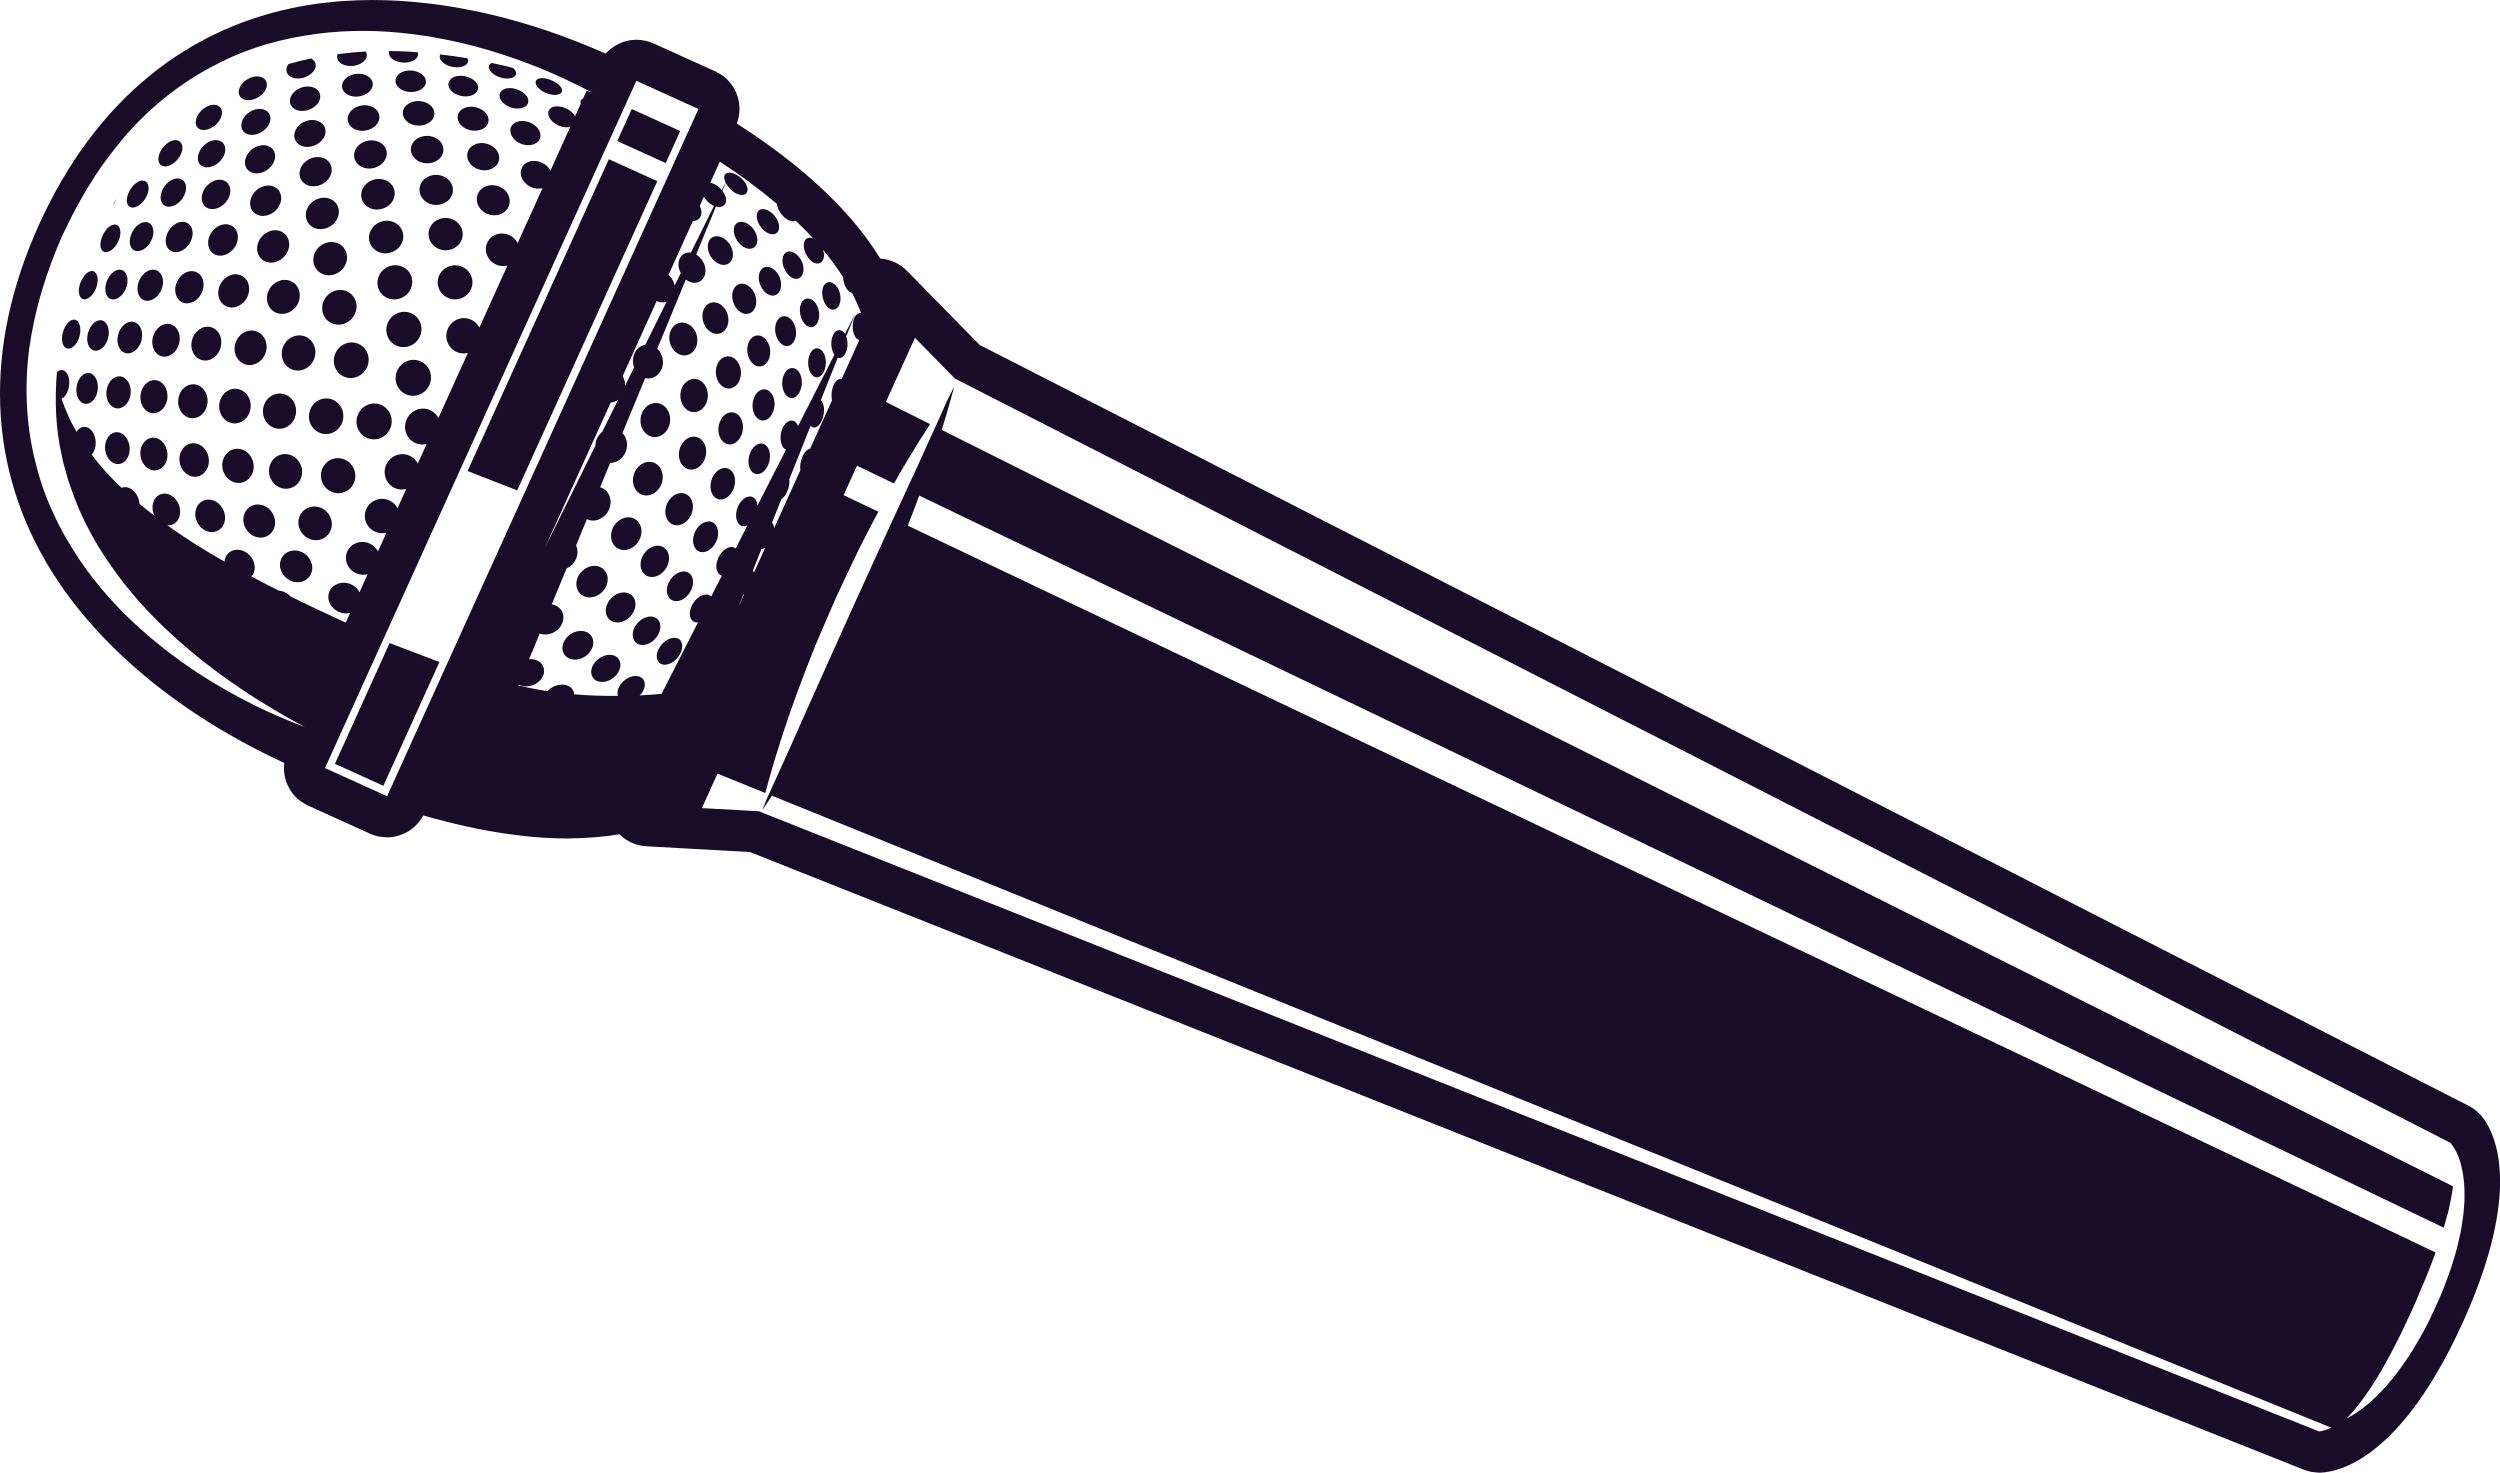 <svg version="1.1" id="图层_1" x="0px" y="0px" width="121.436px" height="71.534px" viewBox="0 0 121.436 71.534" enable-background="new 0 0 121.436 71.534" xml:space="preserve" xmlns="http://www.w3.org/2000/svg" xmlns:xlink="http://www.w3.org/1999/xlink" xmlns:xml="http://www.w3.org/XML/1998/namespace">
  <g>
    <path fill="#190C28" d="M20.856,18.704c0.1-0.221,0.103-0.46,0.027-0.668c-0.019-0.052-0.043-0.102-0.071-0.149
		c-0.086-0.142-0.213-0.26-0.375-0.333c-0.431-0.194-0.942,0.004-1.142,0.445c-0.15,0.33-0.083,0.703,0.142,0.951
		c0.037,0.041,0.079,0.079,0.125,0.113c0.046,0.034,0.096,0.063,0.15,0.088C20.143,19.345,20.656,19.146,20.856,18.704z" class="color c1"/>
    <path fill="#190C28" d="M18.528,19.674c-0.429-0.196-0.937,0.005-1.133,0.444c-0.098,0.22-0.101,0.458-0.025,0.666
		c0.038,0.104,0.095,0.2,0.17,0.283c0.037,0.041,0.079,0.079,0.125,0.113c0.046,0.034,0.095,0.063,0.149,0.087
		c0.428,0.195,0.935,0,1.134-0.44C19.146,20.385,18.958,19.869,18.528,19.674z" class="color c1"/>
    <path fill="#190C28" d="M20.396,16.347c0.175-0.381,0.053-0.815-0.266-1.044c-0.045-0.033-0.095-0.061-0.148-0.085
		c-0.427-0.19-0.934,0.006-1.135,0.438c-0.05,0.108-0.077,0.221-0.081,0.332c-0.004,0.112,0.013,0.221,0.05,0.324
		c0.019,0.051,0.042,0.101,0.07,0.147c0.056,0.094,0.131,0.177,0.222,0.243c0.046,0.033,0.095,0.062,0.149,0.086
		C19.685,16.982,20.197,16.783,20.396,16.347z" class="color c1"/>
    <path fill="#190C28" d="M17.857,17.181c-0.037-0.103-0.093-0.198-0.167-0.28c-0.073-0.081-0.164-0.149-0.27-0.196
		c-0.423-0.189-0.925,0.012-1.124,0.449c-0.1,0.219-0.105,0.455-0.032,0.66c0.073,0.206,0.223,0.381,0.434,0.477
		c0.422,0.192,0.929-0.008,1.129-0.447c0.05-0.11,0.076-0.224,0.08-0.337C17.911,17.395,17.894,17.284,17.857,17.181z" class="color c1"/>
    <path fill="#190C28" d="M16.189,19.427c-0.421-0.193-0.916,0.006-1.107,0.441c-0.191,0.436-0.009,0.945,0.41,1.14
		c0.418,0.195,0.915,0.002,1.11-0.436c0.073-0.164,0.092-0.339,0.066-0.504c-0.026-0.165-0.099-0.319-0.209-0.443
		C16.385,19.544,16.294,19.476,16.189,19.427z" class="color c1"/>
    <path fill="#190C28" d="M17.186,23.465c0.024-0.054,0.041-0.108,0.054-0.163c0.024-0.111,0.026-0.223,0.008-0.332
		c-0.046-0.271-0.22-0.516-0.485-0.638c-0.424-0.197-0.919-0.004-1.104,0.424c-0.023,0.054-0.04,0.108-0.052,0.163
		c-0.012,0.055-0.018,0.111-0.019,0.166c-0.005,0.331,0.181,0.65,0.495,0.796C16.502,24.076,16.995,23.892,17.186,23.465z" class="color c1"/>
    <path fill="#190C28" d="M22.876,14.053c0.047-0.104,0.071-0.214,0.073-0.321c0.001-0.054-0.003-0.107-0.012-0.159
		c-0.019-0.105-0.058-0.205-0.114-0.295c-0.085-0.135-0.211-0.248-0.369-0.318c-0.422-0.187-0.919-0.009-1.115,0.407
		c-0.024,0.052-0.043,0.105-0.056,0.159c-0.013,0.054-0.02,0.108-0.021,0.162c-0.003,0.108,0.015,0.215,0.053,0.315
		c0.075,0.2,0.228,0.371,0.442,0.467C22.183,14.659,22.686,14.471,22.876,14.053z" class="color c1"/>
    <path fill="#190C28" d="M19.905,13.265c-0.028-0.045-0.06-0.087-0.097-0.126c-0.073-0.078-0.164-0.142-0.269-0.188
		c-0.421-0.181-0.922,0.008-1.123,0.427c-0.151,0.315-0.089,0.67,0.129,0.906c0.073,0.079,0.163,0.144,0.269,0.191
		c0.423,0.186,0.931-0.009,1.13-0.432c0.075-0.159,0.096-0.326,0.07-0.483C19.998,13.454,19.96,13.354,19.905,13.265z" class="color c1"/>
    <path fill="#190C28" d="M16.991,14.231c-0.044-0.032-0.092-0.059-0.144-0.081c-0.415-0.18-0.911,0.021-1.113,0.447
		c-0.051,0.107-0.078,0.217-0.084,0.327c-0.009,0.164,0.03,0.324,0.11,0.46c0.053,0.091,0.125,0.171,0.213,0.235
		c0.044,0.032,0.092,0.06,0.144,0.083c0.415,0.184,0.918-0.016,1.12-0.448C17.413,14.877,17.3,14.451,16.991,14.231z" class="color c1"/>
    <path fill="#190C28" d="M15.24,17.481c0.148-0.327,0.086-0.692-0.126-0.931c-0.071-0.08-0.158-0.146-0.26-0.191
		c-0.409-0.183-0.894,0.02-1.089,0.452c-0.024,0.054-0.043,0.109-0.056,0.164c-0.053,0.221-0.019,0.448,0.086,0.632
		c0.052,0.092,0.123,0.174,0.209,0.239c0.043,0.032,0.09,0.061,0.141,0.084C14.551,18.117,15.043,17.917,15.24,17.481z" class="color c1"/>
    <path fill="#190C28" d="M14.053,19.272c-0.043-0.033-0.091-0.062-0.142-0.085c-0.407-0.19-0.883,0.008-1.067,0.438
		c-0.114,0.269-0.089,0.566,0.045,0.798c0.08,0.139,0.199,0.255,0.351,0.328c0.403,0.194,0.883,0.003,1.071-0.43
		C14.475,19.94,14.358,19.503,14.053,19.272z" class="color c1"/>
    <path fill="#190C28" d="M14.607,23.258c0.09-0.211,0.088-0.443,0.012-0.647c-0.038-0.102-0.094-0.197-0.167-0.278
		c-0.073-0.081-0.161-0.15-0.264-0.199c-0.411-0.196-0.884-0.008-1.058,0.413c-0.13,0.316-0.058,0.674,0.158,0.916
		c0.072,0.081,0.16,0.149,0.261,0.198C13.953,23.857,14.427,23.68,14.607,23.258z" class="color c1"/>
    <path fill="#190C28" d="M14.556,25.073c-0.171,0.409,0.024,0.891,0.434,1.085c0.41,0.194,0.885,0.028,1.063-0.379
		c0.044-0.101,0.066-0.209,0.066-0.315c0-0.107-0.02-0.213-0.059-0.312c-0.078-0.199-0.23-0.372-0.439-0.47
		C15.206,24.486,14.728,24.664,14.556,25.073z" class="color c1"/>
    <path fill="#190C28" d="M22.404,11.694c0.047-0.099,0.07-0.202,0.072-0.304c0.001-0.051-0.003-0.101-0.012-0.151
		c-0.019-0.099-0.057-0.194-0.113-0.279c-0.028-0.043-0.06-0.083-0.097-0.12c-0.073-0.075-0.162-0.137-0.266-0.182
		c-0.414-0.179-0.903-0.012-1.096,0.38c-0.048,0.098-0.073,0.201-0.076,0.303c-0.011,0.307,0.17,0.607,0.485,0.744
		C21.721,12.269,22.217,12.091,22.404,11.694z" class="color c1"/>
    <path fill="#190C28" d="M19.589,11.515c0.005-0.103-0.012-0.204-0.048-0.298c-0.071-0.188-0.219-0.346-0.425-0.431
		c-0.412-0.171-0.905,0.01-1.107,0.409c-0.025,0.05-0.045,0.101-0.059,0.152c-0.055,0.205-0.022,0.418,0.085,0.591
		c0.08,0.129,0.201,0.237,0.357,0.303c0.416,0.176,0.918-0.013,1.116-0.417C19.558,11.722,19.584,11.618,19.589,11.515z" class="color c1"/>
    <path fill="#190C28" d="M16.772,12.868c0.127-0.261,0.109-0.542-0.021-0.757c-0.078-0.129-0.197-0.234-0.348-0.297
		c-0.405-0.166-0.893,0.03-1.097,0.439c-0.025,0.051-0.045,0.103-0.06,0.156c-0.1,0.368,0.065,0.749,0.42,0.9
		C16.07,13.483,16.569,13.284,16.772,12.868z" class="color c1"/>
    <path fill="#190C28" d="M14.259,13.731c-0.042-0.03-0.087-0.056-0.137-0.077c-0.395-0.168-0.871,0.037-1.07,0.456
		c-0.05,0.105-0.077,0.214-0.085,0.32c-0.022,0.32,0.137,0.623,0.432,0.755c0.393,0.174,0.879-0.028,1.08-0.455
		c0.025-0.053,0.044-0.107,0.058-0.162C14.622,14.243,14.51,13.912,14.259,13.731z" class="color c1"/>
    <path fill="#190C28" d="M12.943,16.727c-0.007-0.053-0.019-0.105-0.035-0.155c-0.066-0.199-0.203-0.367-0.397-0.455
		c-0.388-0.176-0.85,0.029-1.038,0.453c-0.07,0.159-0.093,0.327-0.073,0.485c0.033,0.263,0.184,0.496,0.424,0.61
		c0.384,0.182,0.855-0.017,1.047-0.448C12.942,17.057,12.964,16.886,12.943,16.727z" class="color c1"/>
    <path fill="#190C28" d="M12.107,20.069c0.023-0.053,0.039-0.108,0.051-0.163c0.012-0.055,0.018-0.11,0.02-0.166
		c0.005-0.165-0.035-0.327-0.113-0.465c-0.026-0.046-0.056-0.089-0.09-0.129c-0.068-0.08-0.151-0.146-0.248-0.193
		c-0.387-0.186-0.838,0.01-1.013,0.433c-0.174,0.422-0.009,0.916,0.373,1.106C11.47,20.684,11.928,20.497,12.107,20.069z" class="color c1"/>
    <path fill="#190C28" d="M12.262,22.987c0.063-0.156,0.076-0.324,0.048-0.483c-0.019-0.106-0.056-0.208-0.11-0.301
		c-0.054-0.092-0.124-0.174-0.208-0.24c-0.042-0.033-0.088-0.062-0.137-0.086c-0.392-0.195-0.839-0.011-1.001,0.403
		c-0.081,0.207-0.076,0.432-0.003,0.631c0.073,0.198,0.215,0.369,0.408,0.467C11.644,23.574,12.094,23.404,12.262,22.987z" class="color c1"/>
    <path fill="#190C28" d="M13.307,25.672c0.161-0.397-0.032-0.887-0.432-1.084c-0.4-0.197-0.85-0.027-1.003,0.371
		c-0.154,0.399,0.042,0.872,0.434,1.069C12.698,26.225,13.145,26.07,13.307,25.672z" class="color c1"/>
    <path fill="#190C28" d="M15.112,27.867c0.081-0.189,0.073-0.402-0.006-0.592c-0.08-0.19-0.231-0.356-0.435-0.453
		c-0.408-0.194-0.866-0.033-1.02,0.348c-0.038,0.095-0.055,0.195-0.051,0.295c0.003,0.099,0.027,0.198,0.067,0.291
		c0.081,0.186,0.231,0.347,0.431,0.443C14.496,28.39,14.949,28.245,15.112,27.867z" class="color c1"/>
    <path fill="#190C28" d="M28.089,27.992c-0.051,0.101-0.08,0.203-0.09,0.304c-0.005,0.05-0.005,0.099,0,0.147
		c0.024,0.24,0.166,0.445,0.397,0.533c0.37,0.141,0.827-0.064,1.029-0.458c0.025-0.049,0.045-0.099,0.06-0.149
		c0.045-0.15,0.046-0.301,0.007-0.434c-0.053-0.178-0.177-0.325-0.361-0.4C28.764,27.384,28.293,27.589,28.089,27.992z" class="color c1"/>
    <path fill="#190C28" d="M30.074,26.67c0.361,0.149,0.803-0.061,0.996-0.468c0.072-0.152,0.1-0.312,0.087-0.46
		c-0.021-0.247-0.154-0.462-0.378-0.561c-0.357-0.159-0.814,0.048-1.01,0.464c-0.098,0.208-0.112,0.426-0.057,0.612
		C29.768,26.443,29.893,26.595,30.074,26.67z" class="color c1"/>
    <path fill="#190C28" d="M30.749,23.426c0.012,0.103,0.041,0.201,0.087,0.288c0.023,0.043,0.049,0.084,0.08,0.121
		c0.061,0.074,0.137,0.135,0.227,0.176c0.358,0.163,0.789-0.044,0.971-0.458c0.023-0.052,0.04-0.104,0.053-0.157
		c0.026-0.106,0.033-0.212,0.023-0.314c-0.005-0.051-0.015-0.1-0.028-0.148c-0.055-0.191-0.177-0.352-0.354-0.438
		c-0.354-0.172-0.797,0.028-0.983,0.451C30.755,23.105,30.732,23.271,30.749,23.426z" class="color c1"/>
    <path fill="#190C28" d="M31.18,20.07c-0.022,0.053-0.038,0.107-0.049,0.161c-0.023,0.108-0.026,0.218-0.012,0.323
		c0.022,0.158,0.083,0.305,0.178,0.422c0.032,0.039,0.067,0.074,0.106,0.106c0.039,0.031,0.081,0.059,0.126,0.081
		c0.363,0.178,0.789-0.018,0.957-0.434c0.168-0.416,0.019-0.897-0.34-1.083C31.788,19.461,31.353,19.648,31.18,20.07z" class="color c1"/>
    <path fill="#190C28" d="M24.702,10.043c0.125-0.274,0.046-0.585-0.172-0.798c-0.073-0.071-0.16-0.131-0.261-0.176
		C23.865,8.892,23.4,9.03,23.225,9.39c-0.022,0.045-0.038,0.091-0.049,0.138c-0.033,0.141-0.017,0.289,0.041,0.424
		c0.038,0.09,0.095,0.175,0.168,0.248c0.073,0.073,0.162,0.135,0.265,0.181C24.061,10.564,24.535,10.408,24.702,10.043z" class="color c1"/>
    <path fill="#190C28" d="M21.931,9.526C22,9.387,22.017,9.241,21.99,9.103c-0.045-0.23-0.212-0.437-0.465-0.541
		c-0.404-0.168-0.882-0.017-1.072,0.347c-0.048,0.091-0.072,0.187-0.076,0.282c-0.006,0.143,0.035,0.285,0.116,0.407
		c0.081,0.122,0.202,0.225,0.357,0.29C21.261,10.06,21.748,9.894,21.931,9.526z" class="color c1"/>
    <path fill="#190C28" d="M17.632,9.137c-0.201,0.374-0.041,0.817,0.365,0.981c0.406,0.164,0.9-0.016,1.097-0.396
		c0.074-0.143,0.096-0.293,0.073-0.433c-0.007-0.047-0.02-0.092-0.037-0.136c-0.068-0.175-0.212-0.323-0.412-0.402
		C18.317,8.592,17.834,8.762,17.632,9.137z" class="color c1"/>
    <path fill="#190C28" d="M14.947,10.083c-0.103,0.195-0.117,0.403-0.057,0.583c0.06,0.18,0.195,0.331,0.392,0.411
		c0.394,0.159,0.885-0.036,1.089-0.432c0.128-0.248,0.113-0.513-0.011-0.714c-0.05-0.081-0.117-0.151-0.2-0.205
		c-0.042-0.027-0.087-0.051-0.136-0.07C15.631,9.505,15.153,9.694,14.947,10.083z" class="color c1"/>
    <path fill="#190C28" d="M12.582,11.69c-0.076,0.151-0.104,0.309-0.089,0.456c0.024,0.245,0.166,0.46,0.403,0.559
		c0.379,0.159,0.858-0.046,1.061-0.456c0.102-0.205,0.115-0.421,0.056-0.605c-0.03-0.092-0.078-0.176-0.142-0.246
		c-0.064-0.07-0.145-0.127-0.24-0.165C13.249,11.083,12.784,11.287,12.582,11.69z" class="color c1"/>
    <path fill="#190C28" d="M12.016,14.419c0.049-0.105,0.077-0.213,0.085-0.319c0.008-0.105-0.003-0.208-0.032-0.303
		c-0.058-0.189-0.187-0.345-0.371-0.423c-0.368-0.156-0.817,0.054-1.01,0.465c-0.048,0.103-0.076,0.209-0.085,0.313
		c-0.022,0.26,0.073,0.506,0.265,0.653c0.038,0.029,0.08,0.055,0.126,0.075C11.359,15.045,11.82,14.839,12.016,14.419z" class="color c1"/>
    <path fill="#190C28" d="M9.69,17.449c0.357,0.175,0.801-0.023,0.984-0.446c0.092-0.212,0.101-0.438,0.041-0.633
		c-0.015-0.049-0.034-0.095-0.057-0.139c-0.069-0.132-0.175-0.239-0.311-0.302c-0.361-0.167-0.793,0.038-0.973,0.454
		c-0.067,0.156-0.09,0.32-0.073,0.474c0.005,0.051,0.015,0.101,0.03,0.149c0.028,0.096,0.073,0.185,0.134,0.261
		C9.526,17.343,9.601,17.405,9.69,17.449z" class="color c1"/>
    <path fill="#190C28" d="M10.018,19.826c0.043-0.105,0.064-0.214,0.067-0.322c0.003-0.108-0.012-0.215-0.044-0.314
		c-0.064-0.198-0.194-0.366-0.375-0.456c-0.361-0.18-0.783,0.013-0.947,0.427c-0.041,0.103-0.062,0.211-0.066,0.317
		c-0.01,0.319,0.142,0.625,0.409,0.764C9.419,20.43,9.848,20.246,10.018,19.826z" class="color c1"/>
    <path fill="#190C28" d="M10.091,22.698c0.058-0.153,0.07-0.318,0.042-0.474c-0.046-0.261-0.201-0.498-0.431-0.617
		c-0.368-0.191-0.785-0.012-0.934,0.392c-0.112,0.303-0.044,0.649,0.15,0.885c0.064,0.079,0.143,0.145,0.234,0.194
		C9.514,23.272,9.936,23.105,10.091,22.698z" class="color c1"/>
    <path fill="#190C28" d="M10.885,25.42c0.036-0.097,0.051-0.2,0.048-0.303c-0.007-0.206-0.088-0.412-0.226-0.569
		c-0.069-0.079-0.152-0.146-0.246-0.195c-0.379-0.197-0.796-0.033-0.932,0.355c-0.086,0.243-0.043,0.516,0.091,0.735
		c0.027,0.044,0.058,0.085,0.091,0.124c0.068,0.077,0.149,0.143,0.242,0.193C10.324,25.956,10.741,25.809,10.885,25.42z" class="color c1"/>
    <path fill="#190C28" d="M27.701,32.006c0.36,0.121,0.811-0.071,1.017-0.433c0.206-0.361,0.09-0.76-0.27-0.888
		c-0.359-0.128-0.826,0.069-1.032,0.437c-0.026,0.046-0.046,0.093-0.062,0.139c-0.031,0.092-0.042,0.184-0.034,0.271
		c0.004,0.043,0.013,0.085,0.026,0.125C27.398,31.816,27.521,31.945,27.701,32.006z" class="color c1"/>
    <path fill="#190C28" d="M30.519,28.815c-0.342-0.13-0.793,0.079-0.996,0.466c-0.102,0.194-0.122,0.394-0.073,0.561
		c0.012,0.042,0.028,0.081,0.049,0.118c0.041,0.074,0.098,0.137,0.17,0.184c0.036,0.024,0.076,0.043,0.119,0.059
		c0.345,0.121,0.778-0.088,0.979-0.468c0.075-0.142,0.107-0.289,0.1-0.424C30.855,29.088,30.733,28.896,30.519,28.815z" class="color c1"/>
    <path fill="#190C28" d="M32.164,26.551c-0.327-0.14-0.76,0.071-0.955,0.473c-0.122,0.251-0.121,0.515-0.022,0.709
		c0.02,0.039,0.044,0.075,0.071,0.108c0.055,0.065,0.125,0.116,0.208,0.149c0.332,0.13,0.747-0.087,0.938-0.478
		c0.024-0.049,0.043-0.099,0.058-0.148C32.564,27.017,32.451,26.673,32.164,26.551z" class="color c1"/>
    <path fill="#190C28" d="M32.343,25.067c0.049,0.183,0.161,0.332,0.324,0.405c0.326,0.145,0.727-0.068,0.905-0.468
		c0.067-0.15,0.094-0.307,0.084-0.452c-0.009-0.145-0.055-0.279-0.134-0.384c-0.052-0.07-0.119-0.127-0.199-0.166
		c-0.321-0.155-0.738,0.049-0.922,0.461C32.31,24.668,32.295,24.884,32.343,25.067z" class="color c1"/>
    <path fill="#190C28" d="M33.95,21.273c-0.323-0.171-0.73,0.02-0.9,0.434c-0.106,0.259-0.094,0.54,0.011,0.755
		c0.063,0.129,0.159,0.233,0.282,0.294c0.328,0.162,0.721-0.039,0.886-0.444C34.394,21.906,34.273,21.444,33.95,21.273z" class="color c1"/>
    <path fill="#190C28" d="M33.11,18.878c-0.059,0.153-0.074,0.317-0.052,0.472c0.022,0.155,0.081,0.299,0.17,0.415
		c0.06,0.077,0.132,0.141,0.217,0.186c0.338,0.18,0.729-0.008,0.88-0.411c0.15-0.402,0.008-0.875-0.326-1.06
		C33.666,18.293,33.265,18.468,33.11,18.878z" class="color c1"/>
    <path fill="#190C28" d="M32.943,17.186c0.354,0.191,0.748,0.019,0.884-0.375c0.051-0.148,0.059-0.306,0.032-0.457
		c-0.047-0.251-0.194-0.48-0.411-0.602c-0.347-0.194-0.746-0.038-0.888,0.36c-0.018,0.05-0.031,0.101-0.039,0.152
		C32.462,16.626,32.634,17.019,32.943,17.186z" class="color c1"/>
    <path fill="#190C28" d="M24.194,7.908c0.06-0.123,0.07-0.254,0.039-0.38c-0.032-0.125-0.104-0.244-0.211-0.342
		c-0.071-0.065-0.156-0.121-0.254-0.162c-0.392-0.167-0.842-0.052-1.012,0.271c-0.021,0.04-0.037,0.082-0.047,0.124
		c-0.073,0.296,0.11,0.631,0.463,0.78C23.573,8.371,24.034,8.235,24.194,7.908z" class="color c1"/>
    <path fill="#190C28" d="M20.275,7.798c0.043,0.027,0.089,0.051,0.139,0.071c0.401,0.162,0.878,0.011,1.057-0.324
		c0.045-0.084,0.067-0.171,0.07-0.257c0.007-0.258-0.167-0.506-0.461-0.624c-0.392-0.156-0.857-0.024-1.045,0.307
		c-0.024,0.041-0.042,0.084-0.054,0.127C19.905,7.356,20.02,7.635,20.275,7.798z" class="color c1"/>
    <path fill="#190C28" d="M17.236,7.753c0.016,0.041,0.035,0.081,0.06,0.118c0.074,0.112,0.187,0.205,0.335,0.262
		c0.394,0.151,0.879-0.018,1.074-0.369c0.024-0.044,0.043-0.089,0.057-0.133c0.027-0.089,0.033-0.179,0.019-0.265
		c-0.007-0.043-0.018-0.085-0.035-0.125c-0.032-0.081-0.083-0.155-0.15-0.218c-0.067-0.063-0.15-0.115-0.247-0.152
		c-0.389-0.145-0.861,0.011-1.061,0.357C17.187,7.4,17.174,7.589,17.236,7.753z" class="color c1"/>
    <path fill="#190C28" d="M14.552,8.496c0.009,0.089,0.037,0.174,0.083,0.249c0.069,0.113,0.177,0.205,0.32,0.258
		c0.381,0.143,0.863-0.045,1.067-0.416c0.128-0.232,0.118-0.478-0.001-0.663c-0.024-0.037-0.052-0.072-0.084-0.103
		c-0.032-0.032-0.068-0.06-0.108-0.085c-0.04-0.025-0.084-0.046-0.131-0.063c-0.379-0.136-0.847,0.045-1.053,0.409
		C14.568,8.219,14.539,8.362,14.552,8.496z" class="color c1"/>
    <path fill="#190C28" d="M12.246,9.502c-0.204,0.381-0.083,0.804,0.281,0.943c0.364,0.14,0.833-0.063,1.038-0.452
		c0.051-0.097,0.081-0.196,0.092-0.293c0.01-0.096,0.001-0.189-0.026-0.275c-0.054-0.17-0.179-0.309-0.362-0.374
		C12.904,8.92,12.45,9.12,12.246,9.502z" class="color c1"/>
    <path fill="#190C28" d="M10.204,11.405c-0.025,0.049-0.044,0.099-0.059,0.149c-0.03,0.099-0.042,0.199-0.035,0.293
		c0.006,0.094,0.03,0.183,0.07,0.262c0.04,0.078,0.096,0.147,0.168,0.199c0.036,0.026,0.075,0.049,0.119,0.067
		c0.345,0.143,0.795-0.066,0.995-0.469c0.2-0.402,0.071-0.839-0.277-0.973C10.834,10.798,10.4,11.011,10.204,11.405z" class="color c1"/>
    <path fill="#190C28" d="M8.596,13.685c-0.023,0.05-0.042,0.101-0.055,0.152c-0.028,0.102-0.038,0.204-0.031,0.3
		c0.003,0.049,0.011,0.096,0.022,0.141c0.023,0.09,0.062,0.173,0.116,0.243c0.054,0.07,0.123,0.126,0.205,0.165
		c0.331,0.152,0.76-0.054,0.949-0.465c0.189-0.412,0.063-0.864-0.272-1.007C9.194,13.071,8.781,13.283,8.596,13.685z" class="color c1"/>
    <path fill="#190C28" d="M8.655,16.822c0.022-0.052,0.039-0.105,0.052-0.157c0.075-0.317-0.015-0.638-0.223-0.81
		c-0.035-0.029-0.073-0.053-0.114-0.073c-0.328-0.158-0.725,0.048-0.896,0.452c-0.064,0.152-0.087,0.311-0.074,0.46
		c0.004,0.05,0.012,0.098,0.024,0.145c0.024,0.093,0.064,0.179,0.118,0.252C7.569,17.127,7.6,17.16,7.633,17.19
		c0.034,0.029,0.071,0.055,0.112,0.076C8.069,17.432,8.48,17.236,8.655,16.822z" class="color c1"/>
    <path fill="#190C28" d="M8.071,19.592c0.02-0.051,0.035-0.104,0.046-0.156C8.169,19.172,8.11,18.9,7.966,18.71
		c-0.029-0.038-0.061-0.073-0.096-0.103c-0.035-0.031-0.074-0.057-0.115-0.079c-0.331-0.174-0.717,0.018-0.872,0.421
		c-0.154,0.403-0.021,0.871,0.305,1.052C7.514,20.183,7.912,20.003,8.071,19.592z" class="color c1"/>
    <path fill="#190C28" d="M7.725,21.334c-0.34-0.187-0.722-0.012-0.859,0.382c-0.086,0.247-0.056,0.522,0.059,0.74
		c0.023,0.044,0.05,0.085,0.079,0.124c0.06,0.077,0.132,0.142,0.216,0.19c0.335,0.191,0.724,0.031,0.866-0.368
		C8.228,22.004,8.065,21.521,7.725,21.334z" class="color c1"/>
    <path fill="#190C28" d="M30.031,32.656c0.102-0.173,0.129-0.352,0.089-0.5c-0.04-0.149-0.147-0.267-0.314-0.321
		c-0.333-0.106-0.78,0.094-0.986,0.447c-0.155,0.265-0.13,0.536,0.034,0.698c0.055,0.054,0.125,0.095,0.208,0.12
		C29.398,33.201,29.827,33.003,30.031,32.656z" class="color c1"/>
    <path fill="#190C28" d="M31.774,29.974c-0.312-0.108-0.738,0.106-0.939,0.479c-0.202,0.373-0.099,0.756,0.217,0.855
		c0.316,0.099,0.722-0.118,0.919-0.482C32.169,30.463,32.087,30.082,31.774,29.974z" class="color c1"/>
    <path fill="#190C28" d="M33.565,28.682c0.187-0.377,0.112-0.773-0.182-0.891c-0.293-0.117-0.698,0.098-0.89,0.486
		c-0.121,0.242-0.128,0.491-0.044,0.669c0.05,0.107,0.134,0.189,0.246,0.228C32.995,29.281,33.378,29.058,33.565,28.682z" class="color c1"/>
    <path fill="#190C28" d="M34.607,25.371c-0.283-0.134-0.67,0.076-0.851,0.473c-0.136,0.298-0.115,0.611,0.025,0.801
		c0.047,0.063,0.107,0.113,0.179,0.143c0.289,0.121,0.654-0.096,0.83-0.482C34.966,25.921,34.89,25.505,34.607,25.371z" class="color c1"/>
    <path fill="#190C28" d="M35.416,22.783c-0.282-0.154-0.657,0.043-0.824,0.445c-0.021,0.05-0.038,0.101-0.05,0.152
		c-0.013,0.051-0.021,0.102-0.026,0.153c-0.009,0.101-0.003,0.199,0.018,0.288c0.031,0.135,0.094,0.251,0.185,0.331
		c0.03,0.027,0.063,0.049,0.099,0.067c0.288,0.142,0.643-0.065,0.806-0.456c0.122-0.293,0.104-0.612-0.033-0.817
		C35.545,22.877,35.487,22.821,35.416,22.783z" class="color c1"/>
    <path fill="#190C28" d="M35.956,20.269c-0.049-0.073-0.111-0.133-0.184-0.176c-0.292-0.173-0.66,0.007-0.812,0.409
		c-0.019,0.05-0.034,0.101-0.045,0.153c-0.021,0.103-0.026,0.207-0.016,0.306c0.025,0.248,0.143,0.468,0.328,0.57
		c0.296,0.163,0.649-0.029,0.797-0.421C36.137,20.815,36.103,20.487,35.956,20.269z" class="color c1"/>
    <path fill="#190C28" d="M35.144,18.802c0.313,0.18,0.667,0.006,0.8-0.382c0.033-0.097,0.049-0.199,0.05-0.299
		c0.001-0.1-0.014-0.2-0.042-0.293c-0.056-0.187-0.168-0.348-0.322-0.441c-0.308-0.187-0.673-0.026-0.809,0.368
		c-0.034,0.098-0.05,0.202-0.051,0.305C34.769,18.367,34.91,18.667,35.144,18.802z" class="color c1"/>
    <path fill="#190C28" d="M35.346,15.795c0.029-0.094,0.04-0.193,0.036-0.292c-0.014-0.296-0.169-0.588-0.414-0.733
		c-0.327-0.193-0.69-0.053-0.812,0.326c-0.031,0.095-0.042,0.195-0.038,0.295c0.004,0.101,0.025,0.201,0.059,0.295
		c0.017,0.047,0.038,0.093,0.062,0.137c0.073,0.131,0.174,0.242,0.299,0.314C34.87,16.329,35.23,16.171,35.346,15.795z" class="color c1"/>
    <path fill="#190C28" d="M26.215,6.756c0.032-0.071,0.044-0.145,0.037-0.22c-0.007-0.075-0.032-0.15-0.073-0.221
		c-0.041-0.071-0.098-0.139-0.168-0.199c-0.07-0.06-0.153-0.113-0.246-0.154c-0.374-0.165-0.787-0.089-0.93,0.187
		c-0.018,0.034-0.031,0.07-0.038,0.107c-0.015,0.074-0.011,0.152,0.011,0.229c0.022,0.077,0.062,0.153,0.118,0.223
		c0.055,0.071,0.126,0.135,0.21,0.189c0.042,0.027,0.088,0.051,0.136,0.073C25.66,7.141,26.086,7.038,26.215,6.756z" class="color c1"/>
    <path fill="#190C28" d="M22.348,6.026c0.079,0.103,0.195,0.192,0.342,0.252c0.39,0.161,0.837,0.047,0.99-0.236
		c0.058-0.107,0.067-0.222,0.036-0.332c-0.051-0.184-0.214-0.354-0.45-0.451c-0.378-0.155-0.811-0.068-0.977,0.212
		C22.186,5.644,22.216,5.854,22.348,6.026z" class="color c1"/>
    <path fill="#190C28" d="M19.672,5.797c0.025,0.034,0.054,0.066,0.087,0.096c0.066,0.06,0.149,0.111,0.246,0.148
		c0.388,0.149,0.852,0.018,1.028-0.28c0.132-0.223,0.069-0.475-0.131-0.648c-0.067-0.058-0.148-0.106-0.243-0.143
		c-0.379-0.145-0.83-0.034-1.016,0.26C19.529,5.414,19.547,5.627,19.672,5.797z" class="color c1"/>
    <path fill="#190C28" d="M16.978,5.482c-0.1,0.157-0.115,0.329-0.057,0.479c0.029,0.075,0.076,0.144,0.139,0.203
		c0.032,0.03,0.068,0.056,0.108,0.08c0.04,0.024,0.084,0.045,0.132,0.062c0.381,0.137,0.854-0.018,1.048-0.337
		c0.049-0.08,0.075-0.162,0.082-0.242c0.021-0.241-0.136-0.468-0.417-0.567C17.637,5.027,17.178,5.166,16.978,5.482z" class="color c1"/>
    <path fill="#190C28" d="M14.393,6.252c-0.026,0.042-0.046,0.085-0.062,0.128c-0.031,0.086-0.043,0.172-0.036,0.254
		c0.004,0.041,0.012,0.081,0.025,0.119c0.038,0.115,0.117,0.214,0.231,0.284c0.038,0.023,0.08,0.043,0.126,0.059
		c0.367,0.127,0.839-0.053,1.042-0.395c0.102-0.171,0.119-0.35,0.064-0.5c-0.055-0.151-0.181-0.273-0.363-0.334
		C15.055,5.744,14.599,5.915,14.393,6.252z" class="color c1"/>
    <path fill="#190C28" d="M12.002,7.524c-0.205,0.357-0.098,0.745,0.25,0.865c0.348,0.12,0.805-0.079,1.012-0.444
		c0.077-0.137,0.109-0.276,0.099-0.403c-0.017-0.212-0.147-0.388-0.365-0.459C12.649,6.97,12.208,7.167,12.002,7.524z" class="color c1"/>
    <path fill="#190C28" d="M9.901,9.234c-0.198,0.372-0.104,0.77,0.221,0.89c0.326,0.119,0.762-0.092,0.964-0.474
		c0.127-0.239,0.13-0.484,0.035-0.662c-0.038-0.071-0.092-0.131-0.161-0.176c-0.034-0.022-0.072-0.041-0.113-0.055
		C10.518,8.648,10.099,8.862,9.901,9.234z" class="color c1"/>
    <path fill="#190C28" d="M8.147,11.293c-0.047,0.096-0.077,0.193-0.09,0.288c-0.041,0.283,0.064,0.537,0.292,0.632
		c0.305,0.127,0.718-0.087,0.911-0.481c0.072-0.148,0.103-0.299,0.097-0.436c-0.011-0.228-0.124-0.417-0.318-0.49
		C8.728,10.69,8.334,10.91,8.147,11.293z" class="color c1"/>
    <path fill="#190C28" d="M6.967,14.567c0.29,0.14,0.682-0.067,0.862-0.468c0.135-0.301,0.111-0.62-0.034-0.815
		c-0.048-0.065-0.11-0.116-0.184-0.148c-0.296-0.129-0.668,0.088-0.843,0.476c-0.131,0.292-0.117,0.604,0.021,0.801
		C6.834,14.479,6.894,14.532,6.967,14.567z" class="color c1"/>
    <path fill="#190C28" d="M6.001,17.111c0.286,0.158,0.66-0.036,0.826-0.439c0.104-0.252,0.099-0.522,0.011-0.726
		c-0.053-0.122-0.137-0.22-0.246-0.275c-0.291-0.147-0.647,0.058-0.808,0.45c-0.08,0.196-0.097,0.404-0.059,0.583
		C5.764,16.882,5.858,17.032,6.001,17.111z" class="color c1"/>
    <path fill="#190C28" d="M5.487,19.771c0.291,0.174,0.653,0,0.802-0.401c0.037-0.1,0.057-0.204,0.062-0.306
		c0.014-0.307-0.112-0.6-0.334-0.724c-0.295-0.167-0.643,0.023-0.788,0.413c-0.072,0.195-0.081,0.406-0.035,0.59
		C5.24,19.527,5.341,19.684,5.487,19.771z" class="color c1"/>
    <path fill="#190C28" d="M6.253,22.108c0.098-0.291,0.039-0.63-0.126-0.857c-0.027-0.038-0.058-0.073-0.091-0.104
		c-0.033-0.031-0.069-0.058-0.108-0.081c-0.307-0.183-0.654-0.012-0.78,0.372c-0.127,0.384,0.012,0.839,0.316,1.027
		C5.767,22.652,6.123,22.496,6.253,22.108z" class="color c1"/>
    <path fill="#190C28" d="M32.882,30.996c-0.277-0.083-0.674,0.137-0.872,0.495c-0.149,0.268-0.14,0.533-0.006,0.681
		c0.045,0.049,0.103,0.085,0.174,0.104c0.285,0.074,0.659-0.151,0.85-0.501c0.048-0.087,0.08-0.174,0.097-0.257
		C33.175,31.269,33.09,31.059,32.882,30.996z" class="color c1"/>
    <path fill="#190C28" d="M37.158,21.596c-0.245-0.154-0.576,0.03-0.727,0.42c-0.133,0.341-0.081,0.719,0.101,0.903
		c0.026,0.026,0.055,0.049,0.086,0.066c0.249,0.142,0.559-0.055,0.707-0.433C37.471,22.176,37.403,21.751,37.158,21.596z" class="color c1"/>
    <path fill="#190C28" d="M37.503,19.156c-0.044-0.072-0.099-0.132-0.165-0.175c-0.263-0.174-0.592-0.008-0.727,0.379
		c-0.017,0.048-0.03,0.098-0.039,0.148c-0.065,0.348,0.051,0.714,0.283,0.858c0.265,0.165,0.578-0.015,0.711-0.392
		C37.664,19.69,37.635,19.371,37.503,19.156z" class="color c1"/>
    <path fill="#190C28" d="M37.069,16.373c-0.285-0.186-0.614-0.041-0.731,0.336c-0.029,0.094-0.042,0.194-0.041,0.293
		c0.001,0.099,0.017,0.198,0.046,0.29c0.057,0.185,0.164,0.346,0.308,0.437c0.287,0.181,0.606,0.021,0.721-0.351
		c0.029-0.093,0.042-0.19,0.041-0.287C37.411,16.799,37.283,16.513,37.069,16.373z" class="color c1"/>
    <path fill="#190C28" d="M35.593,14.16c-0.05,0.179-0.031,0.383,0.038,0.565c0.07,0.183,0.19,0.345,0.345,0.44
		c0.31,0.192,0.636,0.049,0.733-0.309c0.048-0.179,0.029-0.377-0.039-0.555c-0.069-0.178-0.188-0.336-0.341-0.432
		C36.021,13.678,35.692,13.802,35.593,14.16z" class="color c1"/>
    <path fill="#190C28" d="M34.842,12.777c0.33,0.195,0.663,0.07,0.743-0.266c0.04-0.167,0.009-0.356-0.072-0.525
		s-0.213-0.322-0.375-0.417c-0.325-0.191-0.655-0.089-0.74,0.244C34.313,12.145,34.511,12.583,34.842,12.777z" class="color c1"/>
    <path fill="#190C28" d="M24.306,4.48c-0.017,0.028-0.029,0.057-0.036,0.088c-0.049,0.213,0.134,0.48,0.461,0.619
		c0.374,0.159,0.78,0.088,0.899-0.14c0.06-0.115,0.039-0.245-0.041-0.366c-0.06-0.091-0.154-0.176-0.272-0.246
		c-0.04-0.023-0.082-0.045-0.127-0.064C24.833,4.218,24.441,4.257,24.306,4.48z" class="color c1"/>
    <path fill="#190C28" d="M21.84,3.904c-0.06,0.087-0.074,0.188-0.049,0.286c0.017,0.066,0.052,0.131,0.103,0.192
		c0.025,0.03,0.055,0.06,0.088,0.087c0.066,0.055,0.147,0.103,0.241,0.14c0.376,0.149,0.807,0.064,0.953-0.173
		c0.073-0.119,0.065-0.252-0.008-0.373c-0.072-0.121-0.208-0.231-0.389-0.305C22.417,3.615,22.001,3.671,21.84,3.904z" class="color c1"/>
    <path fill="#190C28" d="M19.287,3.692c-0.183,0.255-0.035,0.583,0.339,0.72C20,4.549,20.45,4.44,20.623,4.183
		c0.172-0.257,0.01-0.561-0.353-0.696C19.906,3.352,19.47,3.437,19.287,3.692z" class="color c1"/>
    <path fill="#190C28" d="M16.705,3.908c-0.074,0.105-0.103,0.218-0.089,0.325c0.022,0.178,0.158,0.338,0.388,0.416
		c0.367,0.124,0.829-0.014,1.02-0.297c0.096-0.141,0.108-0.292,0.051-0.422C18.046,3.864,18,3.803,17.939,3.752
		c-0.061-0.051-0.138-0.094-0.228-0.125C17.35,3.506,16.903,3.626,16.705,3.908z" class="color c1"/>
    <path fill="#190C28" d="M14.184,4.593c-0.154,0.231-0.13,0.483,0.041,0.641c0.057,0.053,0.13,0.095,0.218,0.123
		c0.353,0.11,0.813-0.058,1.016-0.369c0.026-0.039,0.046-0.078,0.061-0.117c0.107-0.274-0.029-0.541-0.336-0.636
		C14.834,4.127,14.39,4.284,14.184,4.593z" class="color c1"/>
    <path fill="#190C28" d="M11.737,6.221c0.02,0.071,0.056,0.135,0.109,0.187c0.052,0.052,0.12,0.093,0.203,0.118
		c0.332,0.1,0.778-0.094,0.984-0.432c0.129-0.211,0.134-0.426,0.038-0.581c-0.019-0.031-0.042-0.06-0.07-0.085
		c-0.054-0.051-0.124-0.091-0.207-0.115c-0.334-0.095-0.762,0.096-0.967,0.428C11.725,5.908,11.698,6.079,11.737,6.221z" class="color c1"/>
    <path fill="#190C28" d="M9.719,7.301C9.669,7.389,9.637,7.477,9.621,7.562C9.574,7.815,9.675,8.035,9.904,8.107
		c0.306,0.096,0.729-0.117,0.932-0.475c0.127-0.224,0.136-0.449,0.05-0.608c-0.052-0.095-0.139-0.167-0.255-0.2
		C10.32,6.736,9.917,6.951,9.719,7.301z" class="color c1"/>
    <path fill="#190C28" d="M7.908,9.185C7.814,9.367,7.782,9.55,7.809,9.7c0.027,0.15,0.113,0.267,0.253,0.316
		c0.28,0.098,0.675-0.121,0.87-0.495c0.122-0.233,0.134-0.468,0.057-0.632C8.942,8.79,8.863,8.717,8.756,8.684
		C8.469,8.596,8.096,8.823,7.908,9.185z" class="color c1"/>
    <path fill="#190C28" d="M6.406,11.309c-0.044,0.092-0.074,0.186-0.09,0.275C6.3,11.674,6.298,11.76,6.31,11.838
		c0.012,0.078,0.037,0.148,0.075,0.205c0.038,0.057,0.09,0.102,0.155,0.129c0.258,0.108,0.627-0.107,0.811-0.491
		c0.069-0.144,0.101-0.289,0.101-0.419c-0.001-0.13-0.034-0.246-0.096-0.33c-0.042-0.056-0.096-0.099-0.162-0.123
		C6.929,10.712,6.583,10.939,6.406,11.309z" class="color c1"/>
    <path fill="#190C28" d="M5.341,14.51c0.245,0.127,0.594-0.08,0.764-0.468c0.171-0.388,0.095-0.8-0.156-0.914
		c-0.251-0.113-0.575,0.105-0.74,0.479C5.044,13.983,5.096,14.383,5.341,14.51z" class="color c1"/>
    <path fill="#190C28" d="M5.208,16.553c0.078-0.195,0.096-0.4,0.063-0.574c-0.008-0.043-0.019-0.085-0.034-0.124
		c-0.014-0.039-0.032-0.075-0.052-0.107c-0.04-0.066-0.092-0.118-0.154-0.152c-0.247-0.135-0.56,0.069-0.712,0.445
		c-0.038,0.094-0.063,0.191-0.075,0.286c-0.035,0.284,0.046,0.548,0.228,0.658C4.718,17.133,5.052,16.943,5.208,16.553z" class="color c1"/>
    <path fill="#190C28" d="M4.692,19.165c0.07-0.194,0.079-0.403,0.039-0.583c-0.04-0.18-0.129-0.331-0.257-0.41
		c-0.255-0.157-0.563,0.028-0.7,0.404c-0.103,0.282-0.081,0.597,0.043,0.808c0.041,0.07,0.094,0.129,0.157,0.171
		C4.227,19.723,4.553,19.552,4.692,19.165z" class="color c1"/>
    <path fill="#190C28" d="M38.693,17.947c-0.236-0.175-0.531-0.024-0.649,0.346c-0.118,0.371-0.015,0.814,0.22,0.98
		c0.235,0.167,0.513,0.001,0.632-0.361c0.03-0.091,0.047-0.185,0.052-0.279C38.963,18.353,38.87,18.079,38.693,17.947z" class="color c1"/>
    <path fill="#190C28" d="M38.341,15.441c-0.264-0.187-0.562-0.055-0.659,0.303c-0.098,0.359,0.041,0.806,0.304,0.988
		c0.263,0.183,0.551,0.035,0.65-0.319c0.074-0.266,0.02-0.575-0.123-0.792C38.465,15.55,38.407,15.488,38.341,15.441z" class="color c1"/>
    <path fill="#190C28" d="M37.54,13.051c-0.291-0.188-0.588-0.08-0.665,0.257c-0.019,0.084-0.023,0.175-0.013,0.266
		c0.03,0.274,0.182,0.556,0.4,0.699c0.29,0.191,0.586,0.062,0.663-0.276C38.003,13.659,37.831,13.24,37.54,13.051z" class="color c1"/>
    <path fill="#190C28" d="M36.111,11.991c0.313,0.191,0.614,0.082,0.67-0.23c0.056-0.313-0.153-0.704-0.463-0.89
		c-0.31-0.186-0.606-0.1-0.664,0.207c-0.044,0.23,0.059,0.521,0.246,0.733C35.961,11.882,36.033,11.943,36.111,11.991z" class="color c1"/>
    <path fill="#190C28" d="M26.041,3.913c-0.012,0.02-0.019,0.042-0.023,0.066c-0.015,0.117,0.078,0.267,0.245,0.393
		c0.067,0.051,0.146,0.097,0.234,0.136c0.353,0.156,0.711,0.128,0.79-0.041c0.079-0.169-0.138-0.407-0.473-0.556
		C26.48,3.761,26.139,3.75,26.041,3.913z" class="color c1"/>
    <path fill="#190C28" d="M23.89,3.059c-0.042,0.02-0.083,0.041-0.108,0.074c-0.127,0.167,0.052,0.439,0.408,0.588
		c0.357,0.149,0.743,0.114,0.852-0.057c0.07-0.11,0.014-0.246-0.124-0.368C24.593,3.215,24.249,3.136,23.89,3.059z" class="color c1"/>
    <path fill="#190C28" d="M21.778,3.191c0.36,0.14,0.773,0.086,0.914-0.101c0.061-0.08,0.06-0.171,0.016-0.26
		c-0.422-0.072-0.868-0.132-1.325-0.186c-0.044,0.091-0.027,0.196,0.042,0.294c0.035,0.049,0.082,0.097,0.141,0.14
		C21.626,3.121,21.697,3.159,21.778,3.191z" class="color c1"/>
    <path fill="#190C28" d="M19.279,2.981c0.359,0.128,0.795,0.045,0.964-0.168c0.034-0.043,0.055-0.089,0.063-0.135
		c0.008-0.046,0.004-0.093-0.011-0.138c-0.136-0.01-0.268-0.024-0.406-0.031c-0.324-0.019-0.656-0.028-0.992-0.03
		C18.845,2.668,18.987,2.878,19.279,2.981z" class="color c1"/>
    <path fill="#190C28" d="M16.554,3.072c0.052,0.037,0.115,0.069,0.189,0.092c0.353,0.114,0.801-0.005,0.991-0.252
		c0.079-0.103,0.1-0.211,0.074-0.312c-0.009-0.033-0.023-0.066-0.042-0.097c-0.449,0.024-0.907,0.07-1.368,0.127
		c-0.019,0.054-0.026,0.108-0.02,0.161C16.388,2.898,16.449,2.997,16.554,3.072z" class="color c1"/>
    <path fill="#190C28" d="M15.117,2.838c-0.369,0.077-0.74,0.166-1.109,0.273c-0.072,0.104-0.102,0.211-0.095,0.31
		c0.01,0.132,0.087,0.248,0.224,0.32c0.034,0.018,0.073,0.033,0.114,0.045c0.34,0.096,0.786-0.058,0.988-0.339
		c0.128-0.178,0.122-0.359,0.016-0.493C15.22,2.91,15.173,2.87,15.117,2.838z" class="color c1"/>
    <path fill="#190C28" d="M11.708,4.746c0.049,0.046,0.114,0.081,0.193,0.102c0.317,0.082,0.75-0.105,0.956-0.416
		c0.154-0.233,0.136-0.468-0.018-0.604c-0.051-0.046-0.118-0.08-0.198-0.1c-0.152-0.038-0.325-0.013-0.487,0.053
		c-0.02,0.01-0.042,0.02-0.062,0.03c-0.154,0.075-0.295,0.187-0.388,0.329c-0.05,0.077-0.083,0.155-0.099,0.229
		C11.573,4.517,11.61,4.653,11.708,4.746z" class="color c1"/>
    <path fill="#190C28" d="M9.619,5.577C9.424,5.907,9.487,6.231,9.776,6.302c0.288,0.072,0.697-0.14,0.898-0.474
		c0.202-0.334,0.117-0.66-0.177-0.727C10.202,5.034,9.815,5.248,9.619,5.577z" class="color c1"/>
    <path fill="#190C28" d="M8.751,7.565c0.097-0.176,0.128-0.348,0.102-0.484c-0.026-0.136-0.11-0.235-0.242-0.266
		C8.346,6.755,7.993,6.988,7.807,7.33C7.761,7.416,7.729,7.501,7.711,7.581c-0.018,0.08-0.022,0.156-0.012,0.223
		c0.02,0.134,0.095,0.234,0.224,0.269C8.179,8.142,8.557,7.917,8.751,7.565z" class="color c1"/>
    <path fill="#190C28" d="M6.179,9.562c-0.037,0.165-0.023,0.31,0.04,0.406c0.032,0.048,0.076,0.083,0.133,0.102
		c0.227,0.075,0.573-0.151,0.757-0.514c0.046-0.091,0.077-0.18,0.094-0.265c0.034-0.17,0.012-0.319-0.059-0.414
		C7.109,8.831,7.061,8.797,7.003,8.781c-0.236-0.064-0.555,0.174-0.73,0.524C6.228,9.393,6.197,9.48,6.179,9.562z" class="color c1"/>
    <path fill="#190C28" d="M5.744,11.732c0.087-0.184,0.118-0.368,0.102-0.516c-0.016-0.147-0.081-0.258-0.187-0.296
		c-0.213-0.077-0.504,0.157-0.67,0.51c-0.041,0.088-0.071,0.177-0.089,0.261c-0.055,0.253-0.007,0.47,0.147,0.538
		C5.252,12.32,5.572,12.101,5.744,11.732z" class="color c1"/>
    <path fill="#190C28" d="M4.646,14.043c0.04-0.093,0.068-0.188,0.083-0.278c0.031-0.18,0.013-0.345-0.047-0.457
		c-0.03-0.056-0.07-0.098-0.12-0.122c-0.199-0.097-0.472,0.122-0.628,0.479c-0.078,0.178-0.113,0.361-0.104,0.514
		c0.009,0.152,0.061,0.274,0.159,0.33C4.183,14.621,4.485,14.416,4.646,14.043z" class="color c1"/>
    <path fill="#190C28" d="M3.183,16.889c0.196,0.137,0.488-0.049,0.636-0.424c0.148-0.375,0.094-0.784-0.105-0.906
		c-0.199-0.122-0.464,0.078-0.61,0.438c-0.109,0.27-0.121,0.561-0.037,0.746C3.095,16.805,3.134,16.855,3.183,16.889z" class="color c1"/>
    <path fill="#190C28" d="M40.018,17.164c-0.036-0.069-0.081-0.128-0.135-0.172c-0.215-0.176-0.481-0.039-0.585,0.315
		c-0.026,0.089-0.04,0.182-0.042,0.275c-0.003,0.093,0.006,0.185,0.024,0.272c0.036,0.173,0.112,0.323,0.217,0.407
		c0.209,0.169,0.458,0.017,0.568-0.329c0.055-0.174,0.064-0.365,0.031-0.534C40.08,17.313,40.054,17.233,40.018,17.164z" class="color c1"/>
    <path fill="#190C28" d="M39.477,14.584c-0.249-0.185-0.52-0.067-0.601,0.273c-0.041,0.17-0.027,0.363,0.027,0.537
		c0.054,0.174,0.149,0.327,0.271,0.418c0.244,0.183,0.505,0.049,0.592-0.289c0.022-0.085,0.03-0.174,0.026-0.264
		c-0.007-0.179-0.062-0.358-0.153-0.499C39.594,14.691,39.539,14.63,39.477,14.584z" class="color c1"/>
    <path fill="#190C28" d="M38.624,12.307c-0.279-0.184-0.549-0.088-0.605,0.228c-0.028,0.157,0.002,0.341,0.074,0.509
		c0.036,0.084,0.082,0.164,0.136,0.234c0.054,0.071,0.117,0.132,0.186,0.179c0.275,0.188,0.544,0.073,0.605-0.247
		c0.03-0.16,0.001-0.34-0.07-0.502C38.877,12.545,38.763,12.399,38.624,12.307z" class="color c1"/>
    <path fill="#190C28" d="M37.358,10.253c-0.3-0.177-0.565-0.106-0.599,0.176c-0.025,0.211,0.088,0.484,0.272,0.685
		c0.061,0.067,0.131,0.126,0.206,0.173c0.299,0.186,0.572,0.09,0.606-0.2C37.878,10.797,37.658,10.43,37.358,10.253z" class="color c1"/>
    <path fill="#190C28" d="M5.462,9.998C5.524,9.92,5.583,9.832,5.632,9.732c0.012-0.025,0.022-0.049,0.032-0.074
		C5.66,9.665,5.655,9.672,5.65,9.679C5.581,9.783,5.523,9.891,5.462,9.998z" class="color c1"/>
    <path fill="#190C28" d="M40.517,13.79c-0.241-0.18-0.494-0.073-0.562,0.25c-0.017,0.081-0.022,0.168-0.015,0.255
		c0.013,0.175,0.071,0.353,0.158,0.492c0.044,0.07,0.096,0.13,0.153,0.175c0.23,0.182,0.475,0.059,0.555-0.265
		c0.02-0.081,0.027-0.167,0.023-0.253c-0.009-0.172-0.064-0.345-0.153-0.481C40.631,13.894,40.577,13.835,40.517,13.79z" class="color c1"/>
    <path fill="#190C28" d="M14.421,38.771c0.105,0.099,0.226,0.182,0.354,0.257c0.061,0.036,0.12,0.073,0.186,0.103l3.016,1.367
		c0.128,0.058,0.258,0.099,0.389,0.129c0.043,0.009,0.087,0.011,0.131,0.017c0.088,0.014,0.176,0.027,0.264,0.028
		c0.012,0,0.024,0.004,0.035,0.004c0.096,0,0.19-0.008,0.284-0.021c0.017-0.003,0.034-0.008,0.051-0.011
		c0.092-0.016,0.183-0.038,0.272-0.067c0.031-0.01,0.06-0.021,0.09-0.032c0.084-0.032,0.166-0.069,0.246-0.111
		c0.019-0.01,0.038-0.018,0.057-0.029c0.095-0.055,0.184-0.118,0.27-0.188c0.021-0.018,0.041-0.037,0.061-0.056
		c0.065-0.058,0.125-0.12,0.183-0.187c0.021-0.024,0.042-0.049,0.062-0.074c0.07-0.09,0.135-0.185,0.191-0.288
		c0.41,0.118,0.812,0.224,1.21,0.323c0.109,0.027,0.216,0.053,0.324,0.079c0.33,0.079,0.656,0.151,0.977,0.217
		c0.07,0.015,0.142,0.031,0.213,0.045c0.378,0.074,0.75,0.139,1.116,0.195c0.092,0.014,0.183,0.026,0.274,0.039
		c0.293,0.042,0.582,0.077,0.868,0.107c0.088,0.009,0.178,0.02,0.266,0.028c0.351,0.032,0.695,0.056,1.033,0.069
		c0.06,0.003,0.118,0.002,0.178,0.004c0.184,0.006,0.368,0.012,0.547,0.012c0.063,0,0.122-0.007,0.185-0.007
		c0.28-0.003,0.554-0.016,0.824-0.033c0.126-0.008,0.256-0.012,0.38-0.023c0.388-0.034,0.767-0.08,1.133-0.144
		c0.258,0.259,0.583,0.443,0.939,0.53c0.119,0.029,0.241,0.048,0.366,0.054l5.032,0.281l75.486,30.005c0.001,0,0.002,0,0.004,0.001
		c0.122,0.048,0.247,0.083,0.375,0.106c0.043,0.008,0.086,0.007,0.129,0.012c0.077,0.009,0.154,0.022,0.231,0.022
		c0.02,0,0.041,0,0.061-0.001c0.242-0.007,0.655-0.06,1.193-0.281c0.119-0.049,0.245-0.106,0.376-0.173
		c0.524-0.268,1.137-0.689,1.805-1.351c0.334-0.33,0.681-0.721,1.038-1.183c0.803-1.038,1.654-2.433,2.503-4.308
		c1.321-2.916,1.768-5.07,1.807-6.626c0.039-1.556-0.33-2.513-0.641-3.037c-0.089-0.15-0.173-0.264-0.241-0.347
		c-0.087-0.105-0.185-0.202-0.291-0.287c-0.106-0.085-0.221-0.16-0.343-0.222L95.455,41.217l-47.87-24.463l-3.529-3.598
		c-0.175-0.178-0.378-0.319-0.598-0.419c-0.221-0.101-0.458-0.161-0.701-0.176c-0.522-0.856-1.178-1.702-1.965-2.534
		c-1.311-1.386-2.985-2.734-5.002-4.027c0.093-0.245,0.135-0.498,0.13-0.747c-0.013-0.746-0.443-1.453-1.168-1.782l-1.508-0.683
		l-1.508-0.683c0,0-0.001,0-0.001,0c-0.121-0.054-0.243-0.092-0.367-0.121c-0.038-0.009-0.075-0.014-0.113-0.021
		c-0.089-0.015-0.178-0.025-0.267-0.028c-0.023-0.001-0.045-0.007-0.068-0.007c-0.017,0-0.033,0.005-0.05,0.005
		c-0.113,0.003-0.226,0.014-0.336,0.036c-0.014,0.003-0.028,0.003-0.041,0.006c-0.123,0.027-0.242,0.068-0.357,0.118
		c-0.033,0.014-0.063,0.031-0.095,0.046c-0.085,0.042-0.167,0.09-0.246,0.143c-0.031,0.021-0.061,0.041-0.091,0.063
		c-0.101,0.078-0.198,0.161-0.284,0.259c-0.428-0.191-0.856-0.367-1.285-0.537c-0.101-0.04-0.203-0.08-0.304-0.119
		c-0.425-0.164-0.851-0.321-1.276-0.464c-0.035-0.012-0.07-0.022-0.105-0.034c-0.398-0.133-0.796-0.255-1.193-0.37
		c-0.099-0.028-0.197-0.057-0.295-0.085c-0.421-0.117-0.841-0.226-1.26-0.323c-0.059-0.013-0.117-0.025-0.176-0.038
		c-0.376-0.084-0.749-0.159-1.122-0.227c-0.093-0.017-0.185-0.035-0.278-0.05c-0.412-0.07-0.821-0.131-1.228-0.181
		c-0.074-0.009-0.147-0.015-0.22-0.024c-0.357-0.04-0.711-0.072-1.063-0.096c-0.084-0.006-0.169-0.013-0.253-0.018
		c-0.398-0.023-0.792-0.035-1.182-0.036C18.153,0.002,18.125,0,18.097,0c-0.122,0-0.242,0.005-0.363,0.007
		c-0.12,0.002-0.24,0.003-0.358,0.007C17.208,0.02,17.043,0.03,16.878,0.04c-0.11,0.006-0.221,0.011-0.331,0.019
		c-0.182,0.014-0.362,0.033-0.542,0.052c-0.09,0.01-0.181,0.016-0.27,0.027c-0.262,0.031-0.521,0.068-0.778,0.11
		c-0.006,0.001-0.012,0.002-0.018,0.003c-1.089,0.18-2.133,0.456-3.127,0.825c-0.994,0.369-1.94,0.831-2.834,1.384
		C8.382,2.828,7.81,3.236,7.262,3.684C5.068,5.476,3.261,7.898,1.9,10.901c-0.34,0.751-0.635,1.498-0.883,2.242
		c-0.995,2.974-1.259,5.882-0.796,8.645c0.116,0.691,0.277,1.372,0.484,2.044c0.414,1.343,1.009,2.644,1.786,3.894
		c0.435,0.7,0.929,1.385,1.479,2.051c0.366,0.444,0.757,0.88,1.171,1.306c0.223,0.23,0.455,0.457,0.691,0.682
		c0.42,0.399,0.86,0.789,1.32,1.169c0.24,0.198,0.484,0.392,0.734,0.584c0.999,0.767,2.079,1.487,3.228,2.15
		c0.862,0.498,1.762,0.963,2.696,1.394c-0.013,0.106-0.018,0.212-0.015,0.317c0.007,0.21,0.047,0.417,0.116,0.613
		C14.017,38.284,14.189,38.553,14.421,38.771z M10.621,33.314c-1.144-0.673-2.445-1.556-3.763-2.735
		c-0.528-0.468-1.055-0.986-1.565-1.558c-0.51-0.572-1.002-1.197-1.459-1.878c-0.226-0.341-0.448-0.695-0.657-1.061
		c-0.209-0.367-0.406-0.747-0.584-1.143c-0.186-0.392-0.352-0.8-0.498-1.219c-0.146-0.42-0.273-0.851-0.379-1.291
		c-0.446-1.757-0.542-3.667-0.289-5.548c0.034-0.236,0.072-0.471,0.115-0.705c0.043-0.234,0.09-0.467,0.141-0.699
		c0.154-0.696,0.347-1.383,0.576-2.062c0.076-0.226,0.156-0.452,0.24-0.677c0.168-0.45,0.351-0.896,0.549-1.339
		c0.207-0.417,0.394-0.825,0.621-1.246c0.12-0.21,0.236-0.424,0.354-0.635c0.118-0.211,0.24-0.419,0.373-0.616
		c0.493-0.816,1.078-1.575,1.688-2.3c0.622-0.716,1.309-1.371,2.042-1.949c0.183-0.145,0.369-0.285,0.558-0.419
		c0.377-0.27,0.765-0.52,1.161-0.748c0.198-0.114,0.398-0.223,0.6-0.326c1.603-0.853,3.32-1.305,4.941-1.517
		c1.628-0.212,3.178-0.169,4.578,0.007c0.351,0.043,0.693,0.093,1.025,0.149c0.996,0.168,1.907,0.39,2.725,0.631
		c0.545,0.161,1.05,0.33,1.512,0.497c0.231,0.084,0.451,0.167,0.66,0.248c0.209,0.082,0.408,0.161,0.595,0.238
		c0.187,0.079,0.363,0.155,0.528,0.229c0.165,0.074,0.319,0.145,0.461,0.212c0.285,0.134,0.525,0.253,0.719,0.35
		c0.386,0.198,0.591,0.303,0.591,0.303s-0.103-0.038-0.284-0.104l-0.172,0.381c-0.054,0.021-0.097,0.052-0.117,0.101
		C28.19,4.93,28.192,4.983,28.21,5.039l-0.276,0.61c-0.059-0.111-0.163-0.219-0.299-0.306c-0.045-0.029-0.094-0.055-0.145-0.079
		c-0.354-0.161-0.722-0.126-0.832,0.1c-0.014,0.028-0.023,0.058-0.027,0.089c-0.008,0.062,0.002,0.129,0.028,0.196
		c0.026,0.067,0.068,0.135,0.125,0.199c0.084,0.095,0.2,0.182,0.338,0.245c0.207,0.094,0.415,0.112,0.577,0.071l-0.962,2.124
		c-0.083-0.16-0.229-0.301-0.42-0.388c-0.388-0.177-0.821-0.068-0.972,0.256c-0.076,0.162-0.065,0.348,0.015,0.517
		c0.06,0.126,0.159,0.243,0.289,0.332c0.043,0.03,0.09,0.056,0.14,0.079c0.191,0.087,0.391,0.101,0.564,0.057l-1.209,2.668
		c-0.042-0.082-0.098-0.158-0.165-0.224c-0.068-0.066-0.148-0.122-0.24-0.164c-0.412-0.188-0.89-0.028-1.072,0.365
		c-0.068,0.147-0.084,0.307-0.055,0.459c0.019,0.101,0.059,0.199,0.115,0.288c0.057,0.089,0.131,0.168,0.222,0.232
		c0.045,0.032,0.094,0.061,0.146,0.084c0.183,0.083,0.378,0.094,0.554,0.05l-1.364,3.011c-0.085-0.163-0.219-0.301-0.398-0.382
		c-0.427-0.193-0.931-0.004-1.129,0.428c-0.074,0.162-0.094,0.335-0.067,0.499c0.045,0.272,0.219,0.517,0.488,0.64
		c0.179,0.081,0.37,0.092,0.548,0.049l-1.431,3.159c-0.085-0.162-0.218-0.299-0.397-0.38c-0.432-0.195-0.944,0.003-1.144,0.445
		c-0.199,0.442-0.011,0.957,0.42,1.152c0.178,0.081,0.369,0.091,0.547,0.048l-0.429,0.947c-0.042-0.081-0.097-0.156-0.163-0.22
		c-0.066-0.065-0.145-0.119-0.234-0.16c-0.43-0.195-0.94,0.002-1.136,0.437c-0.024,0.054-0.043,0.11-0.055,0.166
		c-0.013,0.056-0.02,0.112-0.021,0.168c-0.005,0.168,0.04,0.332,0.125,0.472c0.057,0.094,0.133,0.177,0.224,0.243
		c0.046,0.033,0.095,0.062,0.149,0.086c0.179,0.081,0.371,0.091,0.55,0.047l-0.423,0.934c-0.042-0.081-0.097-0.156-0.163-0.221
		c-0.067-0.065-0.146-0.12-0.236-0.16c-0.427-0.193-0.928-0.004-1.117,0.417c-0.024,0.053-0.041,0.107-0.053,0.16
		c-0.084,0.379,0.109,0.776,0.479,0.943c0.181,0.082,0.375,0.091,0.553,0.048l-0.412,0.91c-0.084-0.162-0.219-0.301-0.403-0.383
		c-0.421-0.19-0.91-0.014-1.088,0.386c-0.022,0.05-0.039,0.101-0.05,0.153c-0.011,0.051-0.016,0.103-0.016,0.155
		c0,0.103,0.02,0.205,0.059,0.3c0.078,0.191,0.231,0.355,0.438,0.448c0.183,0.083,0.379,0.093,0.558,0.049l-0.396,0.875
		c-0.083-0.161-0.221-0.301-0.407-0.385c-0.413-0.186-0.885-0.028-1.048,0.342c-0.062,0.139-0.072,0.288-0.04,0.429
		c0.011,0.047,0.026,0.093,0.046,0.138c0.06,0.134,0.16,0.255,0.291,0.346c0.044,0.03,0.091,0.057,0.142,0.08
		c0.187,0.084,0.385,0.096,0.563,0.052l-0.215,0.474c-0.904-0.415-1.797-0.835-2.671-1.265c-0.076-0.082-0.168-0.154-0.276-0.206
		c-0.05-0.024-0.101-0.043-0.152-0.057c-0.051-0.014-0.102-0.022-0.152-0.026c-0.45-0.226-0.894-0.455-1.33-0.688
		c0.048-0.054,0.09-0.115,0.118-0.188c0.017-0.046,0.03-0.093,0.037-0.141c0.014-0.096,0.009-0.195-0.015-0.292
		c-0.012-0.049-0.028-0.096-0.048-0.143c-0.041-0.093-0.098-0.181-0.169-0.257c-0.071-0.077-0.157-0.143-0.254-0.191
		c-0.389-0.196-0.812-0.047-0.943,0.32c-0.02,0.056-0.03,0.114-0.034,0.173c-0.985-0.564-1.915-1.15-2.776-1.764
		c0.255,0.019,0.488-0.129,0.582-0.409c0.032-0.095,0.044-0.195,0.039-0.296c-0.01-0.202-0.088-0.404-0.218-0.56
		c-0.065-0.078-0.142-0.144-0.231-0.193c-0.353-0.196-0.736-0.037-0.856,0.34c-0.069,0.216-0.036,0.456,0.066,0.66
		c-0.252-0.192-0.496-0.386-0.733-0.584c-0.013-0.221-0.105-0.442-0.252-0.599c-0.049-0.053-0.104-0.098-0.165-0.134
		c-0.158-0.094-0.321-0.105-0.459-0.049c-0.269-0.257-0.526-0.52-0.768-0.788c-0.242-0.268-0.47-0.542-0.682-0.822
		c0.032-0.035,0.061-0.074,0.087-0.119c0.026-0.045,0.048-0.095,0.066-0.151c0.03-0.095,0.045-0.194,0.045-0.293
		c0.001-0.099-0.013-0.197-0.038-0.289c-0.051-0.184-0.151-0.342-0.287-0.43c-0.219-0.142-0.461-0.059-0.609,0.173
		c-0.148-0.257-0.282-0.519-0.403-0.786c-0.121-0.267-0.228-0.54-0.322-0.818c0.031-0.016,0.061-0.037,0.091-0.061
		c0.087-0.075,0.165-0.189,0.218-0.338c0.033-0.093,0.053-0.19,0.062-0.285c0.017-0.19-0.014-0.373-0.083-0.507
		c-0.035-0.067-0.079-0.121-0.132-0.158c-0.122-0.085-0.26-0.058-0.382,0.046C2.65,19.456,2.703,20.83,3.001,22.13
		c0.074,0.406,0.204,0.794,0.309,1.186c0.07,0.19,0.133,0.382,0.199,0.572c0.066,0.19,0.134,0.378,0.215,0.561
		c0.073,0.185,0.15,0.368,0.232,0.548c0.245,0.539,0.526,1.053,0.82,1.546c0.4,0.653,0.831,1.266,1.281,1.836
		c0.45,0.57,0.919,1.098,1.395,1.581c1.668,1.697,3.34,2.903,4.64,3.754c0.186,0.122,0.364,0.236,0.533,0.343
		c0.516,0.313,0.95,0.574,1.296,0.773c0.115,0.066,0.22,0.125,0.316,0.177c0.095,0.052,0.179,0.098,0.252,0.137
		c0.217,0.119,0.332,0.181,0.332,0.181s-0.215-0.085-0.618-0.245c-0.4-0.164-0.991-0.408-1.721-0.763
		C11.938,34.046,11.308,33.718,10.621,33.314z M43.032,19.524l1.411-3.115l1.941,1.979l72.622,37.113c0,0,0.182,0.165,0.357,0.557
		c0.085,0.195,0.171,0.442,0.231,0.734c0.06,0.291,0.105,0.626,0.115,0.991c0,0.182,0.007,0.374,0,0.57
		c-0.015,0.195-0.031,0.398-0.047,0.606c-0.057,0.411-0.112,0.848-0.226,1.285c-0.096,0.443-0.228,0.888-0.373,1.338
		c-0.164,0.441-0.314,0.897-0.505,1.333c-0.094,0.218-0.191,0.437-0.29,0.653c-0.099,0.216-0.201,0.429-0.302,0.634
		c-0.104,0.214-0.215,0.42-0.328,0.622c-0.114,0.201-0.229,0.398-0.343,0.59c-0.226,0.387-0.474,0.745-0.717,1.078
		c-0.24,0.335-0.489,0.637-0.733,0.903c-0.12,0.135-0.239,0.26-0.356,0.376c-0.35,0.347-0.677,0.61-0.935,0.788
		c-0.085,0.062-0.163,0.112-0.233,0.154c-0.07,0.042-0.13,0.076-0.178,0.104c-0.049,0.027-0.086,0.047-0.111,0.061
		c-0.025,0.014-0.038,0.021-0.038,0.021s0.094-0.096,0.25-0.277c0.052-0.06,0.111-0.13,0.176-0.209
		c0.196-0.235,0.437-0.557,0.699-0.95c0.087-0.131,0.177-0.27,0.269-0.416c0.091-0.146,0.184-0.299,0.277-0.46
		c0.281-0.481,0.569-1.022,0.858-1.599c0.198-0.383,0.371-0.794,0.568-1.195c0.197-0.422,0.371-0.837,0.546-1.266
		c0.098-0.209,0.185-0.421,0.268-0.634c0.084-0.212,0.164-0.425,0.248-0.635c0.047-0.143,0.101-0.282,0.153-0.422L44.095,25.533
		c0.197-0.502,0.382-0.988,0.556-1.46l74.052,35.562c0.081-0.274,0.158-0.544,0.227-0.804c0.04-0.19,0.08-0.375,0.116-0.555
		c0.036-0.18,0.069-0.354,0.092-0.522c0.006-0.046,0.009-0.087,0.014-0.131L45.745,20.881c0.1-0.322,0.189-0.615,0.264-0.872
		c0.227-0.773,0.34-1.231,0.34-1.231s-0.132,0.256-0.358,0.71c-0.016,0.038-0.034,0.08-0.055,0.127
		c-0.041,0.094-0.09,0.207-0.148,0.338c-0.029,0.066-0.06,0.135-0.093,0.21c-0.251,0.552-0.609,1.341-1.038,2.288
		c-0.434,0.941-0.939,2.039-1.482,3.215c-0.536,1.176-1.109,2.431-1.681,3.686c-0.283,0.629-0.566,1.257-0.845,1.877
		c-0.139,0.309-0.277,0.616-0.414,0.92c-0.136,0.303-0.272,0.603-0.404,0.898c-0.132,0.296-0.261,0.587-0.388,0.871
		c-0.253,0.569-0.496,1.114-0.723,1.624c-0.114,0.255-0.223,0.501-0.329,0.738c-0.428,0.947-0.785,1.737-1.035,2.289
		c-0.037,0.079-0.07,0.152-0.103,0.222c-0.037,0.09-0.069,0.17-0.097,0.24c-0.084,0.209-0.129,0.323-0.129,0.323
		s0.099-0.142,0.272-0.403c0.057-0.087,0.123-0.188,0.196-0.3l75.752,30.701c-0.189,0.086-0.338,0.132-0.44,0.155
		c-0.051,0.012-0.09,0.018-0.117,0.021c-0.026,0.003-0.04,0.004-0.04,0.004L36.862,39.407l-2.768-0.154l0.758-1.674l2.324,0.942
		c0.001-0.004,0.002-0.008,0.003-0.013c0.038-0.146,0.082-0.309,0.13-0.486c0.097-0.353,0.214-0.763,0.352-1.218
		c0.069-0.227,0.144-0.465,0.224-0.713c0.078-0.249,0.161-0.507,0.25-0.773c0.178-0.533,0.377-1.099,0.593-1.687
		c0.108-0.294,0.22-0.595,0.336-0.899c0.241-0.605,0.474-1.237,0.748-1.865c0.272-0.628,0.548-1.266,0.824-1.904
		c0.298-0.628,0.595-1.257,0.888-1.875c0.29-0.62,0.613-1.212,0.908-1.792c0.079-0.15,0.158-0.294,0.237-0.441l-1.689-0.803
		l0.648-1.43l1.796,0.863c0.13-0.229,0.258-0.452,0.385-0.668c0.126-0.216,0.25-0.424,0.371-0.622
		c0.185-0.311,0.363-0.599,0.53-0.865c0.167-0.266,0.325-0.509,0.469-0.73L43.032,19.524z M30.1,33.31
		c-0.107,0.177-0.13,0.353-0.086,0.492c-0.677,0.007-1.393-0.014-2.126-0.076c-0.002-0.049-0.012-0.097-0.029-0.142
		c-0.05-0.134-0.162-0.244-0.331-0.297c-0.312-0.1-0.707,0.029-0.937,0.285c-0.472-0.073-0.944-0.166-1.414-0.281l0.017-0.042
		c0.032,0.017,0.064,0.034,0.101,0.047c0.372,0.128,0.834-0.039,1.039-0.378c0.205-0.339,0.075-0.726-0.3-0.859
		c-0.106-0.038-0.219-0.048-0.332-0.04l0.513-1.243c0.001,0,0.002,0.001,0.002,0.001c0.381,0.141,0.851-0.049,1.057-0.426
		c0.18-0.33,0.099-0.698-0.181-0.884c-0.04-0.027-0.084-0.049-0.132-0.068c-0.052-0.02-0.107-0.033-0.162-0.04l0.721-1.746
		c0.184-0.084,0.346-0.23,0.443-0.427c0.117-0.235,0.114-0.488,0.019-0.693l0.527-1.276c0.007,0.003,0.012,0.008,0.019,0.011
		c0.386,0.166,0.85-0.04,1.045-0.459c0.146-0.315,0.1-0.663-0.094-0.89c-0.065-0.076-0.146-0.138-0.241-0.181
		c-0.029-0.013-0.059-0.02-0.089-0.029l0.489-1.184c0.305,0.005,0.604-0.188,0.744-0.512c0.108-0.251,0.097-0.522-0.009-0.741
		c-0.035-0.073-0.081-0.14-0.136-0.199l1.101-2.668c0.332,0.082,0.672-0.103,0.808-0.459c0.097-0.256,0.066-0.541-0.061-0.766
		c-0.042-0.075-0.096-0.143-0.158-0.202l1.387-3.361c0.034,0.027,0.069,0.052,0.106,0.073c0.35,0.196,0.717,0.055,0.82-0.302
		c0.077-0.266-0.012-0.575-0.203-0.797c-0.064-0.074-0.139-0.138-0.223-0.187l0.962-2.33c0.251,0.068,0.457-0.03,0.489-0.255
		c0.006-0.04,0.006-0.082,0-0.124c-0.017-0.127-0.082-0.261-0.175-0.383l0.162-0.392c0.022,0.046,0.05,0.093,0.081,0.139
		c0.031,0.046,0.067,0.09,0.106,0.133c0.078,0.085,0.17,0.162,0.273,0.22c0.316,0.179,0.588,0.106,0.6-0.145
		c0.01-0.189-0.129-0.418-0.33-0.591c-0.067-0.058-0.141-0.109-0.219-0.151c-0.312-0.166-0.57-0.124-0.587,0.116
		c-0.003,0.039,0.004,0.082,0.016,0.127c0.012,0.045,0.031,0.091,0.052,0.138l-0.184,0.371c-0.087-0.105-0.19-0.202-0.313-0.27
		c-0.086-0.047-0.169-0.077-0.247-0.09l0.464-1.025c0.261,0.171,0.514,0.341,0.76,0.512c0.246,0.171,0.485,0.342,0.716,0.514
		c0.463,0.343,0.896,0.686,1.302,1.03c0.008,0.126,0.064,0.272,0.152,0.408c0.044,0.068,0.096,0.133,0.154,0.191
		c0.058,0.058,0.122,0.11,0.191,0.152c0.161,0.099,0.305,0.109,0.409,0.06c0.303,0.288,0.592,0.577,0.856,0.865
		c-0.23-0.093-0.425-0.005-0.458,0.252c-0.038,0.296,0.144,0.695,0.409,0.878c0.264,0.184,0.517,0.077,0.566-0.226
		c0.009-0.057,0.008-0.116-0.001-0.175c-0.008-0.06-0.024-0.121-0.044-0.181c0.187,0.224,0.361,0.448,0.524,0.671
		c0.163,0.223,0.314,0.446,0.453,0.668c0.009,0.269,0.126,0.558,0.307,0.702c0.043,0.034,0.086,0.048,0.129,0.061
		c0.084,0.163,0.163,0.325,0.236,0.487c0.073,0.162,0.139,0.323,0.198,0.484c-0.151-0.017-0.298,0.106-0.366,0.344
		c-0.023,0.082-0.036,0.168-0.039,0.255c-0.009,0.26,0.068,0.522,0.201,0.65c0.039,0.037,0.08,0.055,0.121,0.065l-0.861,1.9
		c-0.148-0.054-0.328,0.089-0.425,0.377c-0.075,0.221-0.081,0.462-0.04,0.65l-1.063,2.346c-0.034,0.005-0.07,0.019-0.105,0.041
		c-0.036,0.022-0.071,0.052-0.106,0.09c-0.069,0.075-0.133,0.18-0.183,0.31c-0.083,0.213-0.106,0.437-0.081,0.609l-1.275,2.814
		c-0.004-0.057-0.014-0.109-0.031-0.154c-0.017-0.045-0.041-0.083-0.071-0.112l0.454-1.139c0.057-0.04,0.112-0.095,0.163-0.165
		c0.051-0.069,0.097-0.152,0.136-0.245c0.079-0.194,0.108-0.396,0.088-0.562l1.039-2.609c0.012,0.014,0.019,0.035,0.032,0.046
		c0.177,0.146,0.41-0.023,0.538-0.37c0.126-0.344,0.097-0.743-0.08-0.904l0.823-2.066c0.166,0.06,0.34-0.069,0.429-0.348
		c0.018-0.057,0.031-0.116,0.039-0.175c0.016-0.119,0.011-0.239-0.011-0.351c-0.011-0.056-0.026-0.109-0.046-0.159l0.44-1.103
		l-0.502,0.984c-0.025-0.04-0.049-0.083-0.082-0.111c-0.201-0.176-0.448-0.051-0.542,0.288c-0.021,0.073-0.032,0.149-0.036,0.225
		c-0.008,0.152,0.014,0.305,0.061,0.434c0.023,0.065,0.052,0.124,0.086,0.174l-1.766,3.463c-0.017-0.044-0.036-0.086-0.06-0.122
		c-0.023-0.037-0.051-0.068-0.083-0.092c-0.211-0.155-0.502,0.014-0.637,0.389c-0.068,0.188-0.084,0.388-0.056,0.56
		c0.014,0.086,0.038,0.164,0.073,0.231c0.034,0.066,0.078,0.12,0.131,0.156c0.016,0.011,0.033,0.016,0.049,0.023l-1.383,2.712
		c-0.016-0.179-0.088-0.328-0.214-0.398c-0.237-0.131-0.575,0.071-0.74,0.458c-0.021,0.048-0.038,0.097-0.051,0.146
		c-0.013,0.049-0.023,0.097-0.029,0.145c-0.012,0.095-0.011,0.187,0.003,0.271c0.007,0.042,0.017,0.081,0.031,0.118
		c0.04,0.111,0.107,0.197,0.198,0.24c0.096,0.047,0.203,0.04,0.308-0.007l-0.569,1.117c-0.021-0.018-0.044-0.034-0.07-0.045
		c-0.24-0.109-0.592,0.106-0.769,0.488c-0.022,0.048-0.041,0.095-0.055,0.143c-0.103,0.331-0.023,0.642,0.193,0.726
		c0.01,0.004,0.02,0.004,0.03,0.006l-0.517,1.014c-0.033-0.033-0.069-0.061-0.116-0.078c-0.255-0.092-0.626,0.13-0.815,0.502
		c-0.071,0.139-0.105,0.279-0.106,0.402c-0.001,0.124,0.031,0.232,0.091,0.31c0.041,0.052,0.094,0.09,0.16,0.11
		c0.046,0.014,0.095,0.015,0.145,0.011l-1.771,3.472c-0.333,0.03-0.688,0.055-1.062,0.074c0.051-0.053,0.101-0.107,0.139-0.17
		c0.149-0.249,0.145-0.501,0.005-0.646c-0.047-0.048-0.108-0.085-0.184-0.106C30.726,32.764,30.304,32.971,30.1,33.31z
		 M32.381,14.654l-1.034,2.09c-0.233,0.038-0.442,0.201-0.544,0.462c-0.041,0.105-0.06,0.215-0.06,0.325
		c0,0.109,0.02,0.217,0.057,0.318l-0.433,0.876c0.001-0.162-0.042-0.321-0.121-0.457l1.651-3.645
		C32.063,14.7,32.234,14.708,32.381,14.654z M29.254,20.975c-0.054,0.043-0.104,0.092-0.148,0.148
		c-0.044,0.056-0.083,0.12-0.113,0.19c-0.024,0.056-0.043,0.113-0.055,0.171c-0.012,0.058-0.019,0.116-0.021,0.173l-2.452,4.958
		l3.198-7.058c0.065-0.006,0.128-0.021,0.189-0.044c0.061-0.023,0.118-0.054,0.172-0.093L29.254,20.975z M32.988,12.639
		c-0.062,0.2-0.025,0.431,0.078,0.63l-0.298,0.602c-0.036-0.199-0.139-0.387-0.293-0.524l1.181-2.608
		c0.201-0.004,0.36-0.116,0.405-0.315c0.03-0.134-0.004-0.282-0.07-0.423l0.201-0.444c0.046,0.079,0.103,0.155,0.171,0.224
		c0.067,0.069,0.145,0.129,0.229,0.177c0.031,0.017,0.061,0.03,0.09,0.043l-1.123,2.27C33.303,12.234,33.071,12.368,32.988,12.639z
		 M18.803,38.675l-3.016-1.367L30.91,3.927l3.017,1.367L18.803,38.675z M37.173,26.598l-0.553,1.22
		c-0.011-0.04-0.028-0.074-0.049-0.104l0.415-1.042c0.03-0.002,0.061-0.009,0.092-0.022C37.11,26.638,37.141,26.62,37.173,26.598z
		 M36.141,28.875l-0.267,0.59l0.226-0.568C36.114,28.891,36.127,28.883,36.141,28.875z" class="color c1"/>
    <polygon fill="#190C28" points="18.925,31.236 16.268,37.103 18.622,38.17 21.345,32.16 	" class="color c1"/>
    <rect x="30.647" y="5.319" transform="matrix(0.413 -0.911 0.911 0.413 12.479 32.576)" fill="#190C28" width="1.708" height="2.585" class="color c1"/>
    <polygon fill="#190C28" points="29.574,7.733 22.711,22.88 25.123,23.821 31.928,8.8 	" class="color c1"/>
  </g>
</svg>